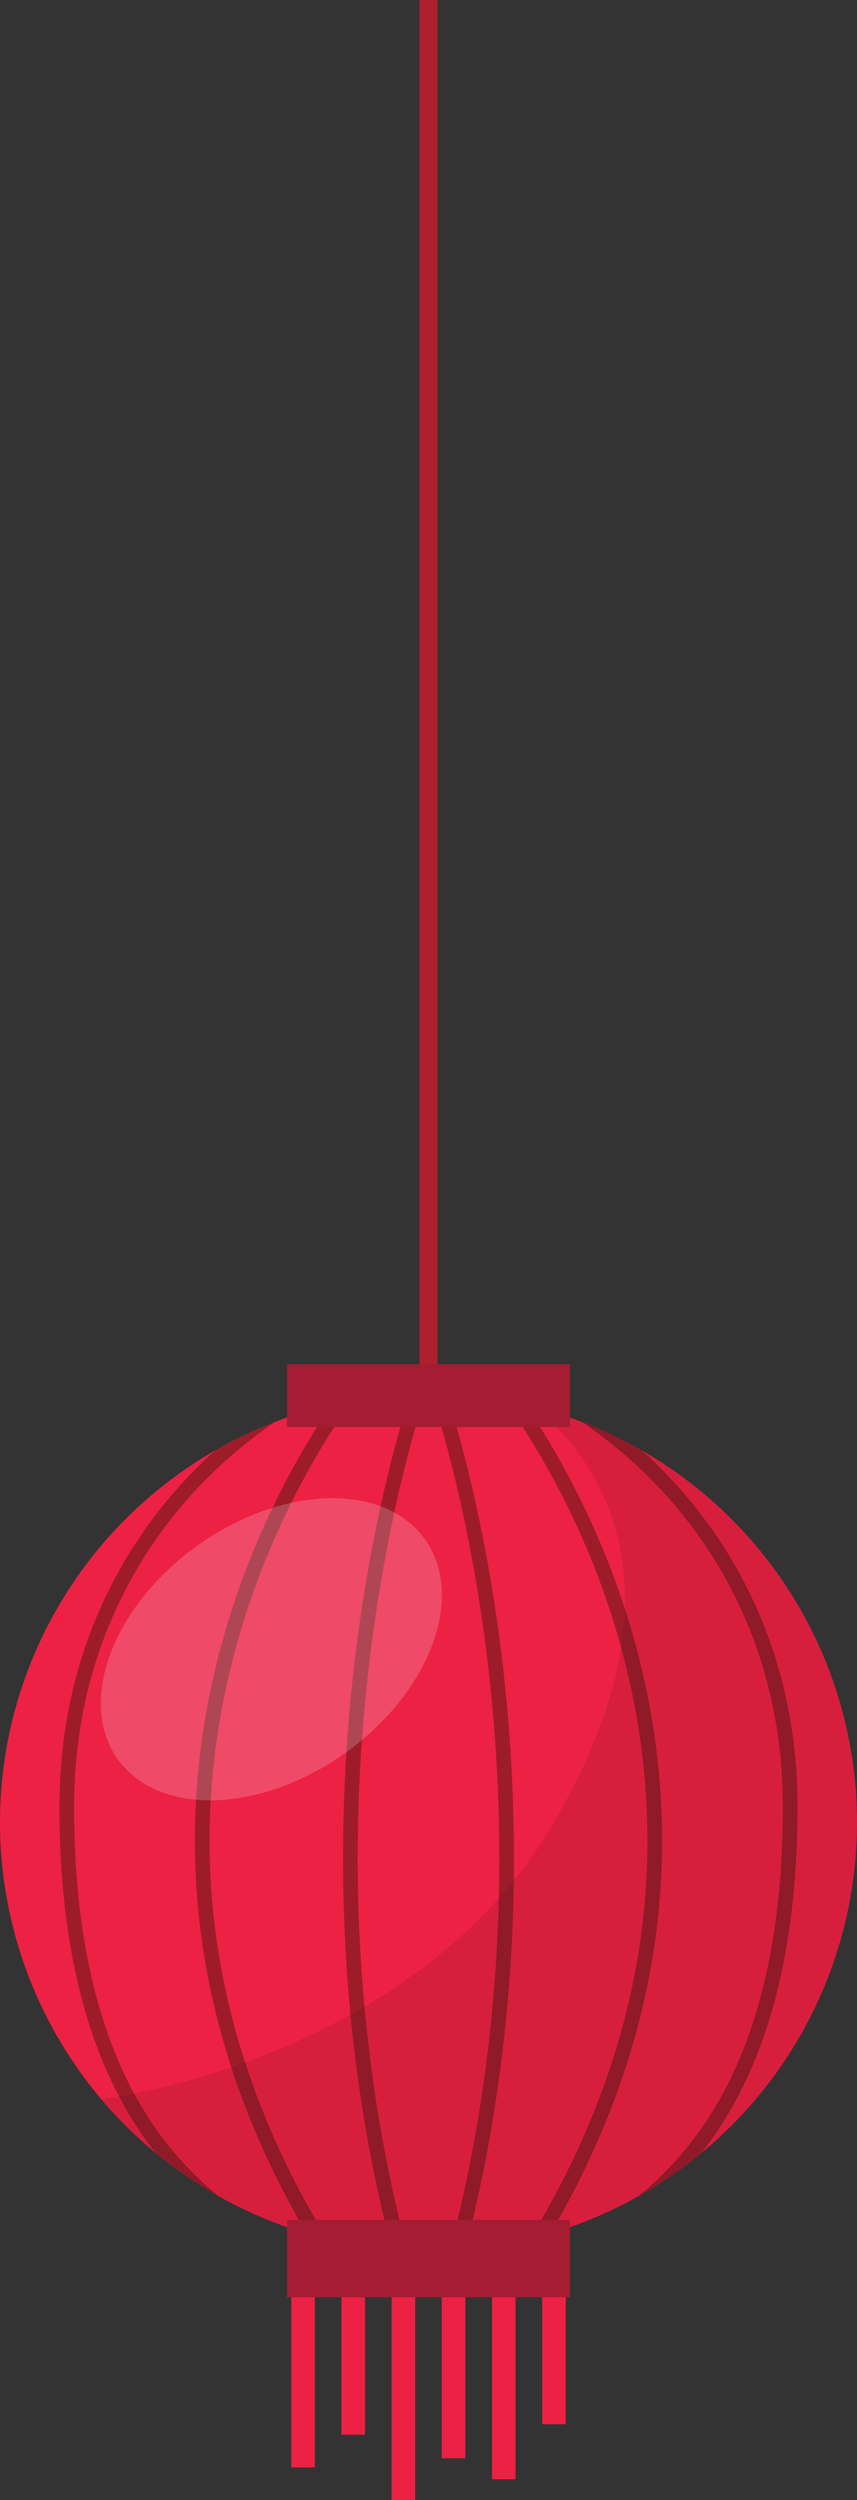 <?xml version="1.0" encoding="utf-8"?>
<!-- Generator: Adobe Illustrator 17.0.0, SVG Export Plug-In . SVG Version: 6.00 Build 0)  -->
<!DOCTYPE svg PUBLIC "-//W3C//DTD SVG 1.1//EN" "http://www.w3.org/Graphics/SVG/1.1/DTD/svg11.dtd">
<svg version="1.1" xmlns="http://www.w3.org/2000/svg" xmlns:xlink="http://www.w3.org/1999/xlink" x="0px" y="0px"
	 width="160.181px" height="466.926px" viewBox="0 0 160.181 466.926" enable-background="new 0 0 160.181 466.926"
	 xml:space="preserve">
<rect x="0" y="0" width="160.181" height="466.926" fill="#333333" stroke="none"/>
<g id="Background">
	<g>
		<g>
			<g>
				<g>
					<circle fill="#ED2143" cx="80.09" cy="340.34" r="80.09"/>
					<g>
						<defs>
							<circle id="SVGID_1_" cx="80.09" cy="340.34" r="80.09"/>
						</defs>
						<clipPath id="SVGID_2_">
							<use xlink:href="#SVGID_1_"  overflow="visible"/>
						</clipPath>
						<g clip-path="url(#SVGID_2_)">
							<g>
								<g>
									<path fill="#9E1C2A" d="M47.06,418.063c-5.496-3.685-14.699-9.86-22.353-22.234c-9.021-14.579-13.597-34.2-13.597-58.311
										c0-29.034,12.263-48.707,22.548-60.099c11.148-12.345,22.151-17.747,22.613-17.972l1.195,2.469
										c-0.11,0.053-11.059,5.445-21.85,17.427c-9.928,11.025-21.764,30.064-21.764,58.175c0,23.594,4.436,42.728,13.185,56.869
										c7.343,11.871,16.237,17.835,21.551,21.401L47.06,418.063z"/>
								</g>
								<g>
									<path fill="#9E1C2A" d="M60.172,421.828c-12.876-20.466-20.601-41.855-22.962-63.575
										c-1.889-17.385-0.362-35.007,4.536-52.38c8.337-29.569,23.812-48.458,23.966-48.646l2.112,1.751
										c-0.151,0.184-15.306,18.706-23.472,47.748c-4.784,17.022-6.266,34.283-4.407,51.302
										c2.322,21.276,9.909,42.25,22.548,62.34L60.172,421.828z"/>
								</g>
								<g>
									<path fill="#9E1C2A" d="M74.046,423.26c-12.554-46.07-10.933-88.629-7.36-116.22c3.871-29.908,10.817-49.215,10.888-49.406
										l2.576,0.938c-0.068,0.189-6.929,19.273-10.757,48.904c-3.527,27.323-5.125,69.463,7.3,115.061L74.046,423.26z"/>
								</g>
							</g>
							<g>
								<g>
									<path fill="#9E1C2A" d="M113.12,418.063l-1.528-2.276c5.315-3.564,14.208-9.528,21.551-21.401
										c8.747-14.14,13.184-33.274,13.184-56.869c0-28.111-11.835-47.15-21.763-58.175
										c-10.791-11.982-21.739-17.374-21.851-17.427l1.197-2.469c0.462,0.225,11.464,5.628,22.612,17.972
										c10.285,11.392,22.546,31.064,22.546,60.099c0,24.111-4.573,43.732-13.592,58.311
										C127.82,408.207,118.617,414.378,113.12,418.063z"/>
								</g>
								<g>
									<path fill="#9E1C2A" d="M100.01,421.828l-2.322-1.461c12.639-20.09,20.226-41.063,22.549-62.34
										c1.858-17.019,0.376-34.28-4.409-51.302c-8.163-29.042-23.317-47.564-23.469-47.748l2.11-1.751
										c0.156,0.188,15.629,19.077,23.969,48.646c4.896,17.374,6.422,34.995,4.533,52.38
										C120.608,379.973,112.885,401.362,100.01,421.828z"/>
								</g>
								<g>
									<path fill="#9E1C2A" d="M86.134,423.26l-2.646-0.722c12.435-45.631,10.827-87.803,7.288-115.146
										c-3.833-29.611-10.677-48.632-10.745-48.82l2.576-0.938c0.07,0.191,7.017,19.498,10.891,49.406
										C97.066,334.631,98.688,377.19,86.134,423.26z"/>
								</g>
							</g>
						</g>
					</g>
				</g>
				<path opacity="0.1" fill="#0B0B0B" d="M99.984,262.741c14.066,11.745,27.79,36.042,3.547,77.6
					c-26.109,44.753-84.594,51.712-84.594,51.712l0,0c14.691,17.356,36.632,28.379,61.152,28.379
					c44.234,0,80.091-35.857,80.091-80.091C160.181,302.975,134.594,271.587,99.984,262.741z"/>
				
					<ellipse transform="matrix(0.813 -0.582 0.582 0.813 -169.841 87.201)" opacity="0.2" fill="#F8F4F5" cx="50.819" cy="307.98" rx="35.311" ry="23.793"/>
				<g>
					<rect x="78.397" y="0" fill="#AF1F2E" width="3.388" height="254.781"/>
					<g>
						<g>
							<rect x="53.652" y="254.781" fill="#A41D33" width="52.876" height="11.72"/>
							<rect x="53.652" y="414.572" fill="#A41D33" width="52.876" height="14.456"/>
						</g>
						<g>
							<rect x="54.447" y="429.028" fill="#ED2143" width="4.405" height="31.784"/>
							<rect x="63.822" y="429.028" fill="#ED2143" width="4.406" height="25.67"/>
							<rect x="73.2" y="429.028" fill="#ED2143" width="4.404" height="37.898"/>
							<rect x="82.574" y="429.028" fill="#ED2143" width="4.407" height="30.073"/>
							<rect x="91.953" y="429.028" fill="#ED2143" width="4.404" height="33.986"/>
							<rect x="101.329" y="429.028" fill="#ED2143" width="4.404" height="23.716"/>
						</g>
					</g>
				</g>
			</g>
		</g>
	</g>
</g>
<g id="Objects">
</g>
</svg>
